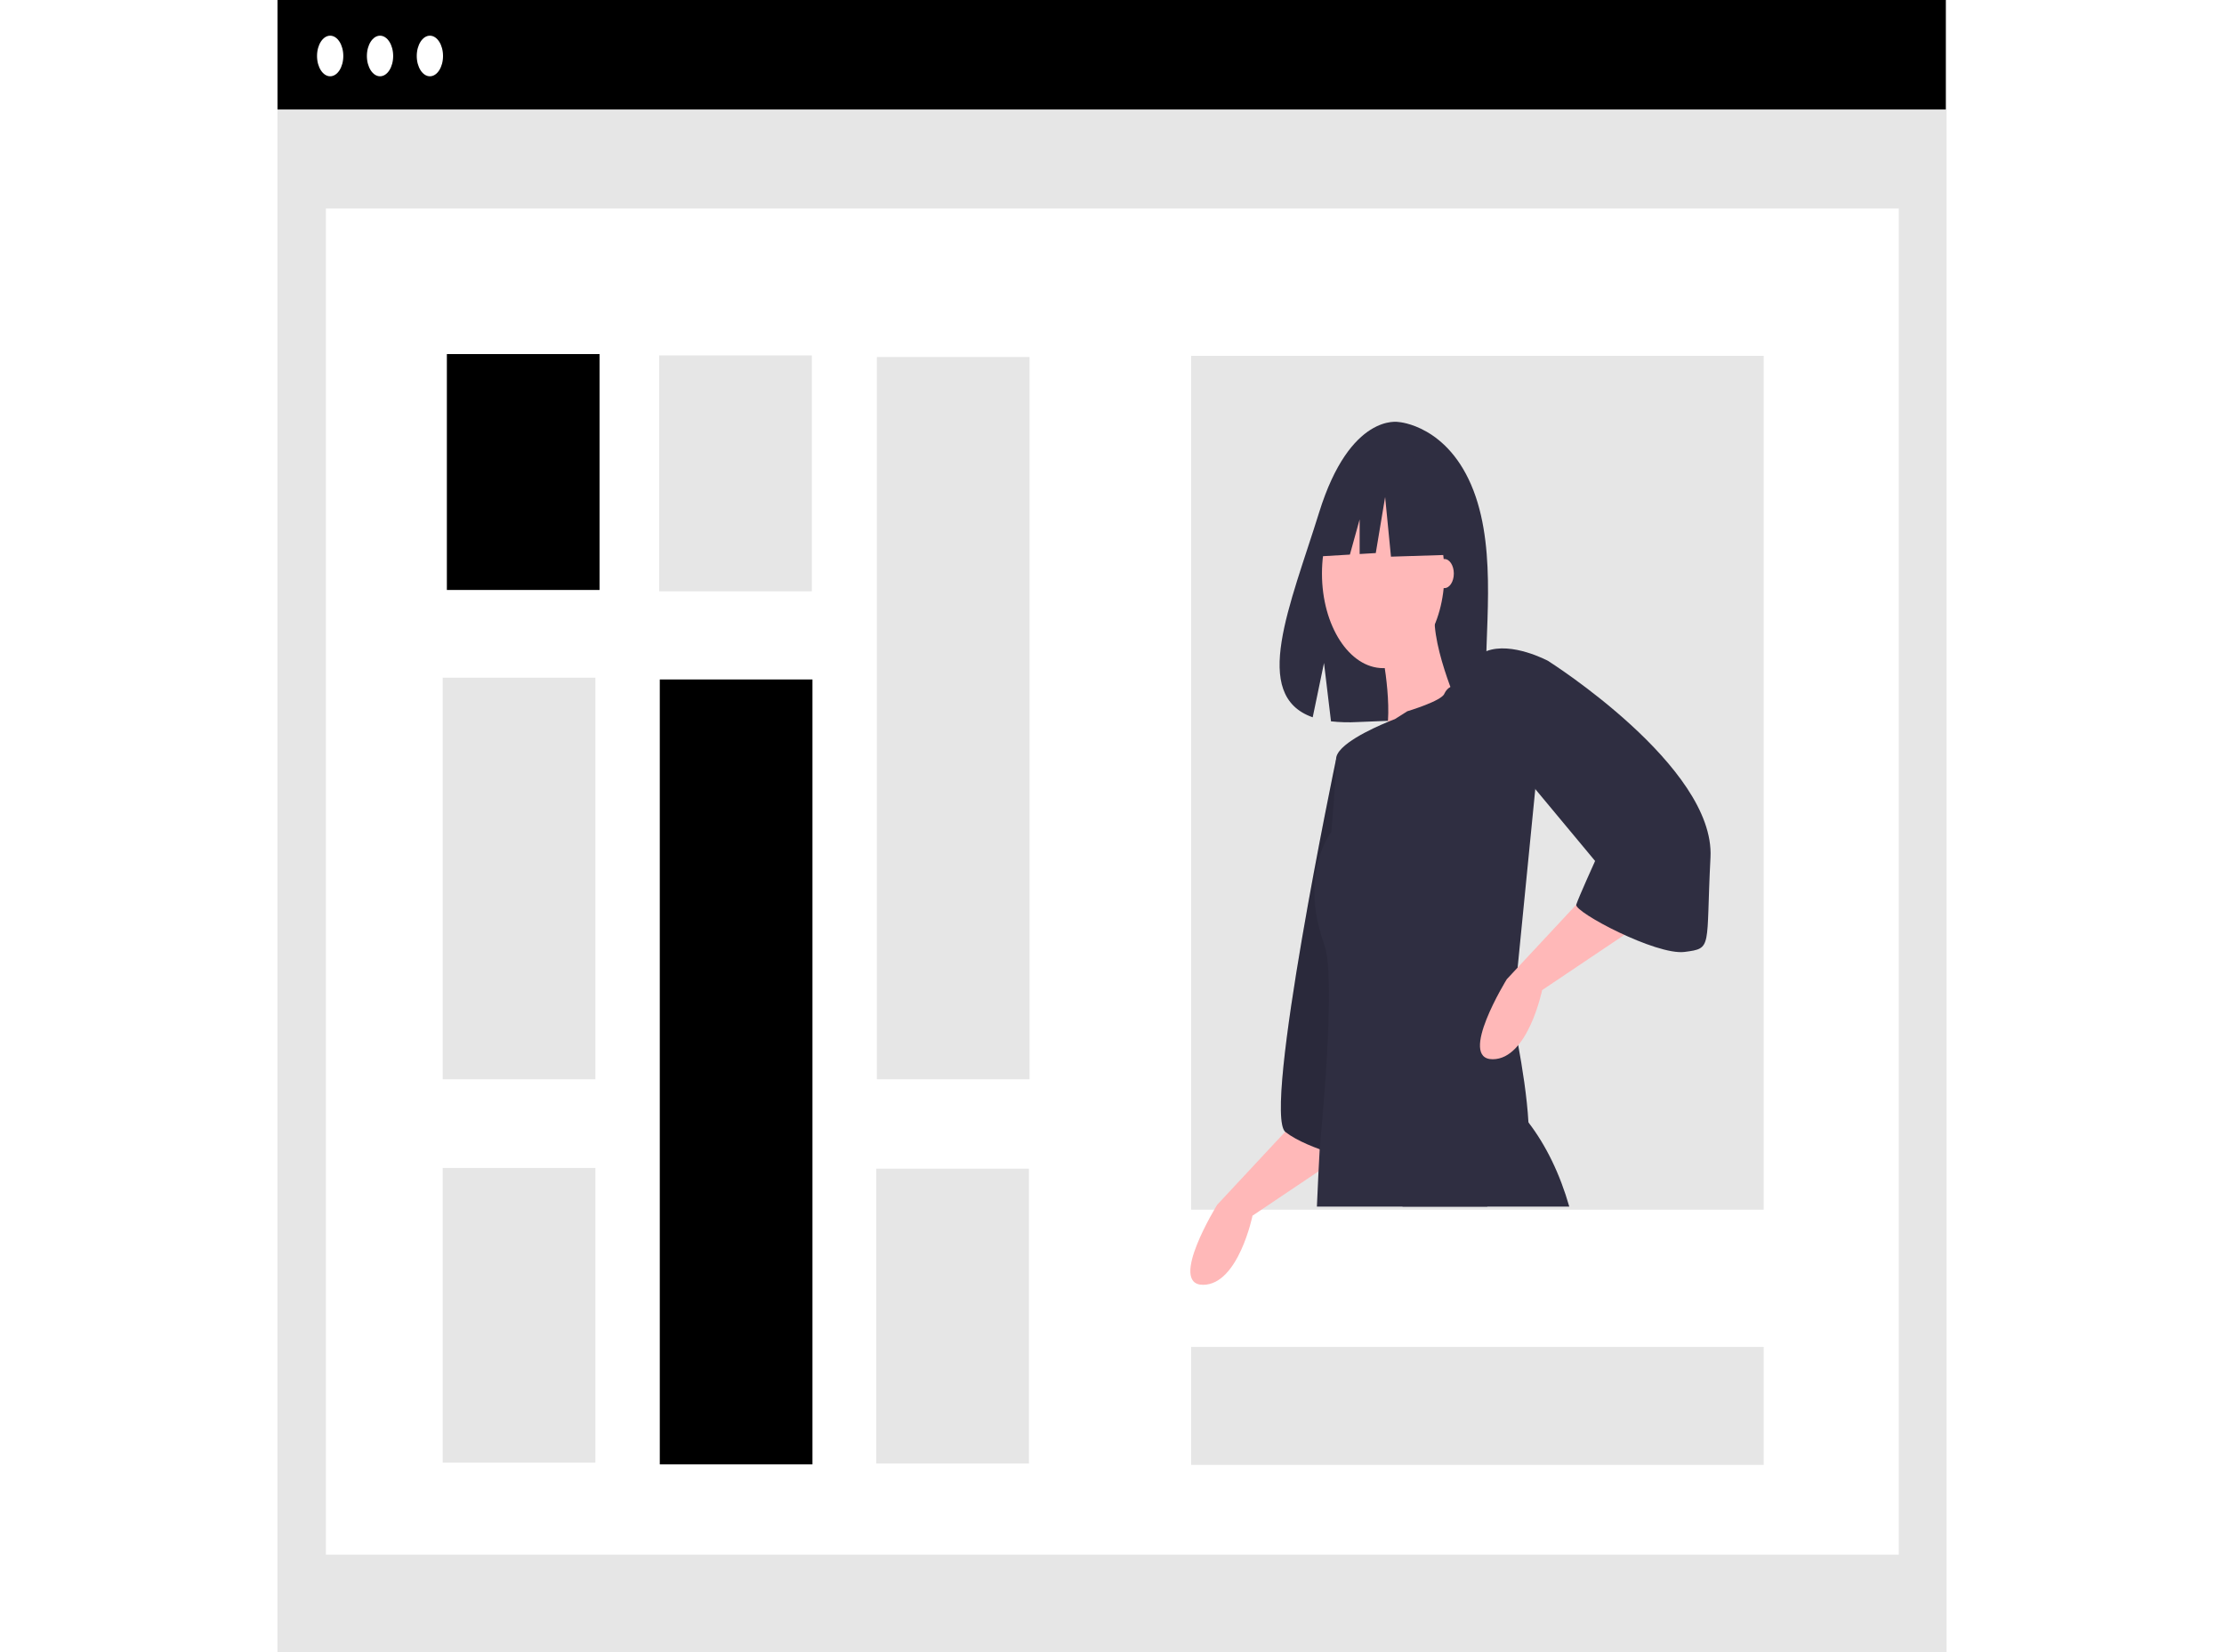 <svg width="319" height="237"  viewBox="0 0 300 297" fill="none" xmlns="http://www.w3.org/2000/svg">
<rect width="300" height="297" fill="#E5E5E5"/>
<g clip-path="url(#clip0)">
<path d="M300 0.263H0.128V297H300V0.263Z" fill="#E6E6E6"/>
<path d="M291.425 37.481H8.703V279.445H291.425V37.481Z" fill="white"/>
<path d="M299.872 0H0V19.684H299.872V0Z" fill="black"/>
<path d="M267.138 63.959H164.227V217.438H267.138V63.959Z" fill="#E6E6E6"/>
<path d="M9.467 13.712C10.771 13.712 11.828 12.078 11.828 10.063C11.828 8.049 10.771 6.415 9.467 6.415C8.163 6.415 7.106 8.049 7.106 10.063C7.106 12.078 8.163 13.712 9.467 13.712Z" fill="white"/>
<path d="M18.43 13.712C19.734 13.712 20.791 12.078 20.791 10.063C20.791 8.049 19.734 6.415 18.43 6.415C17.125 6.415 16.068 8.049 16.068 10.063C16.068 12.078 17.125 13.712 18.43 13.712Z" fill="white"/>
<path d="M27.392 13.712C28.696 13.712 29.753 12.078 29.753 10.063C29.753 8.049 28.696 6.415 27.392 6.415C26.088 6.415 25.031 8.049 25.031 10.063C25.031 12.078 26.088 13.712 27.392 13.712Z" fill="white"/>
<path d="M57.887 63.644H30.444V106.045H57.887V63.644Z" fill="black"/>
<path d="M96.049 63.887H68.607V106.288H96.049V63.887Z" fill="#E6E6E6"/>
<path d="M96.158 122.131H68.716V263.218H96.158V122.131Z" fill="black"/>
<path d="M57.138 121.816H29.695V194.002H57.138V121.816Z" fill="#E6E6E6"/>
<path d="M214.987 88.202C210.468 76.406 201.53 75.857 201.53 75.857C201.53 75.857 192.82 74.136 187.233 92.1C182.025 108.845 174.837 125.01 186.077 128.931L188.107 119.168L189.364 129.657C190.964 129.835 192.569 129.877 194.173 129.784C206.208 129.184 217.67 129.96 217.301 123.289C216.809 114.416 219.334 99.551 214.987 88.202Z" fill="#2F2E41"/>
<path d="M184.144 200.206L168.907 216.553C168.907 216.553 160.019 230.94 166.367 230.94C172.716 230.94 175.256 218.515 175.256 218.515L194.725 205.436L184.144 200.206Z" fill="#FFB8B8"/>
<path d="M190.281 136.446C190.281 136.446 176.948 200.209 181.181 203.477C185.413 206.745 194.724 208.708 194.724 208.708L190.281 136.446Z" fill="#2F2E41"/>
<path opacity="0.1" d="M190.281 136.446C190.281 136.446 176.948 200.209 181.181 203.477C185.413 206.745 194.724 208.708 194.724 208.708L190.281 136.446Z" fill="black"/>
<path d="M232.195 216.884H202.182L223.505 200.209C223.976 200.68 224.427 201.195 224.856 201.752C228.017 205.864 230.528 211.041 232.195 216.884Z" fill="#2F2E41"/>
<path d="M198.746 120.097C204.823 120.097 209.75 112.484 209.75 103.094C209.75 93.704 204.823 86.091 198.746 86.091C192.668 86.091 187.741 93.704 187.741 103.094C187.741 112.484 192.668 120.097 198.746 120.097Z" fill="#FFB8B8"/>
<path d="M198.534 117.154C198.534 117.154 201.073 129.579 198.534 134.157C195.995 138.735 212.501 127.618 212.501 127.618C212.501 127.618 206.576 114.539 208.269 108.653L198.534 117.154Z" fill="#FFB8B8"/>
<path d="M222.912 173.924L222.023 182.877C222.023 182.877 222.472 184.911 223.018 187.873C223.729 191.738 224.605 197.183 224.855 201.75C225.113 206.38 224.723 210.107 222.87 210.343C220.212 210.683 218.828 213.174 217.448 216.883H186.83C186.91 214.843 187.007 212.723 187.122 210.546C187.186 209.238 187.256 207.912 187.332 206.57C187.417 205.027 190.415 176.037 188.162 169.798C183.507 156.916 189.432 149.526 189.432 149.526C189.432 149.526 190.278 139.716 190.278 136.447C190.278 133.883 196.779 130.921 199.59 129.757C199.772 129.685 199.932 129.613 200.08 129.561C200.567 129.365 200.859 129.253 200.859 129.253L203.081 127.846C203.081 127.846 209.323 125.982 209.747 124.674C210.018 124.11 210.397 123.693 210.831 123.483C211.724 122.895 212.862 122.476 213.133 122.058C213.52 121.37 213.87 120.635 214.179 119.86C214.99 118.422 216.084 117.433 217.294 117.045C221.839 115.273 228.37 118.785 228.37 118.785L226.085 141.837L222.912 173.924Z" fill="#2F2E41"/>
<path d="M236.203 159.662L220.966 176.008C220.966 176.008 212.078 190.395 218.427 190.395C224.776 190.395 227.313 177.972 227.313 177.972L246.782 164.894L236.203 159.662Z" fill="#FFB8B8"/>
<path d="M210.027 87.065L201.196 79.92L195.657 81.246C193.694 81.717 191.869 83.088 190.417 85.183C188.965 87.278 187.954 89.998 187.516 92.992L186.479 100.06L192.76 99.686L194.514 93.36V99.582L197.413 99.41L199.094 89.339L200.145 100.059L210.448 99.734L210.027 87.065Z" fill="#2F2E41"/>
<path d="M225.41 120.097L228.373 118.789C228.373 118.789 258.423 137.754 257.577 154.103C256.73 170.451 258 170.449 252.921 171.105C247.842 171.761 233.03 163.912 233.45 162.604C233.871 161.296 236.836 154.756 236.836 154.756L225.408 141.022L225.41 120.097Z" fill="#2F2E41"/>
<path d="M209.75 105.711C210.685 105.711 211.443 104.539 211.443 103.095C211.443 101.65 210.685 100.479 209.75 100.479C208.815 100.479 208.057 101.65 208.057 103.095C208.057 104.539 208.815 105.711 209.75 105.711Z" fill="#FFB8B8"/>
<path d="M267.138 242.106H164.227V263.307H267.138V242.106Z" fill="#E6E6E6"/>
<path d="M57.138 209.932H29.695V262.904H57.138V209.932Z" fill="#E6E6E6"/>
<path d="M135.179 64.176H107.736V194.001H135.179V64.176Z" fill="#E6E6E6"/>
<path d="M135.07 210.061H107.627V263.064H135.07V210.061Z" fill="#E6E6E6"/>
</g>
<defs>
<clipPath id="clip0">
<rect width="300" height="297" fill="white"/>
</clipPath>
</defs>
</svg>
